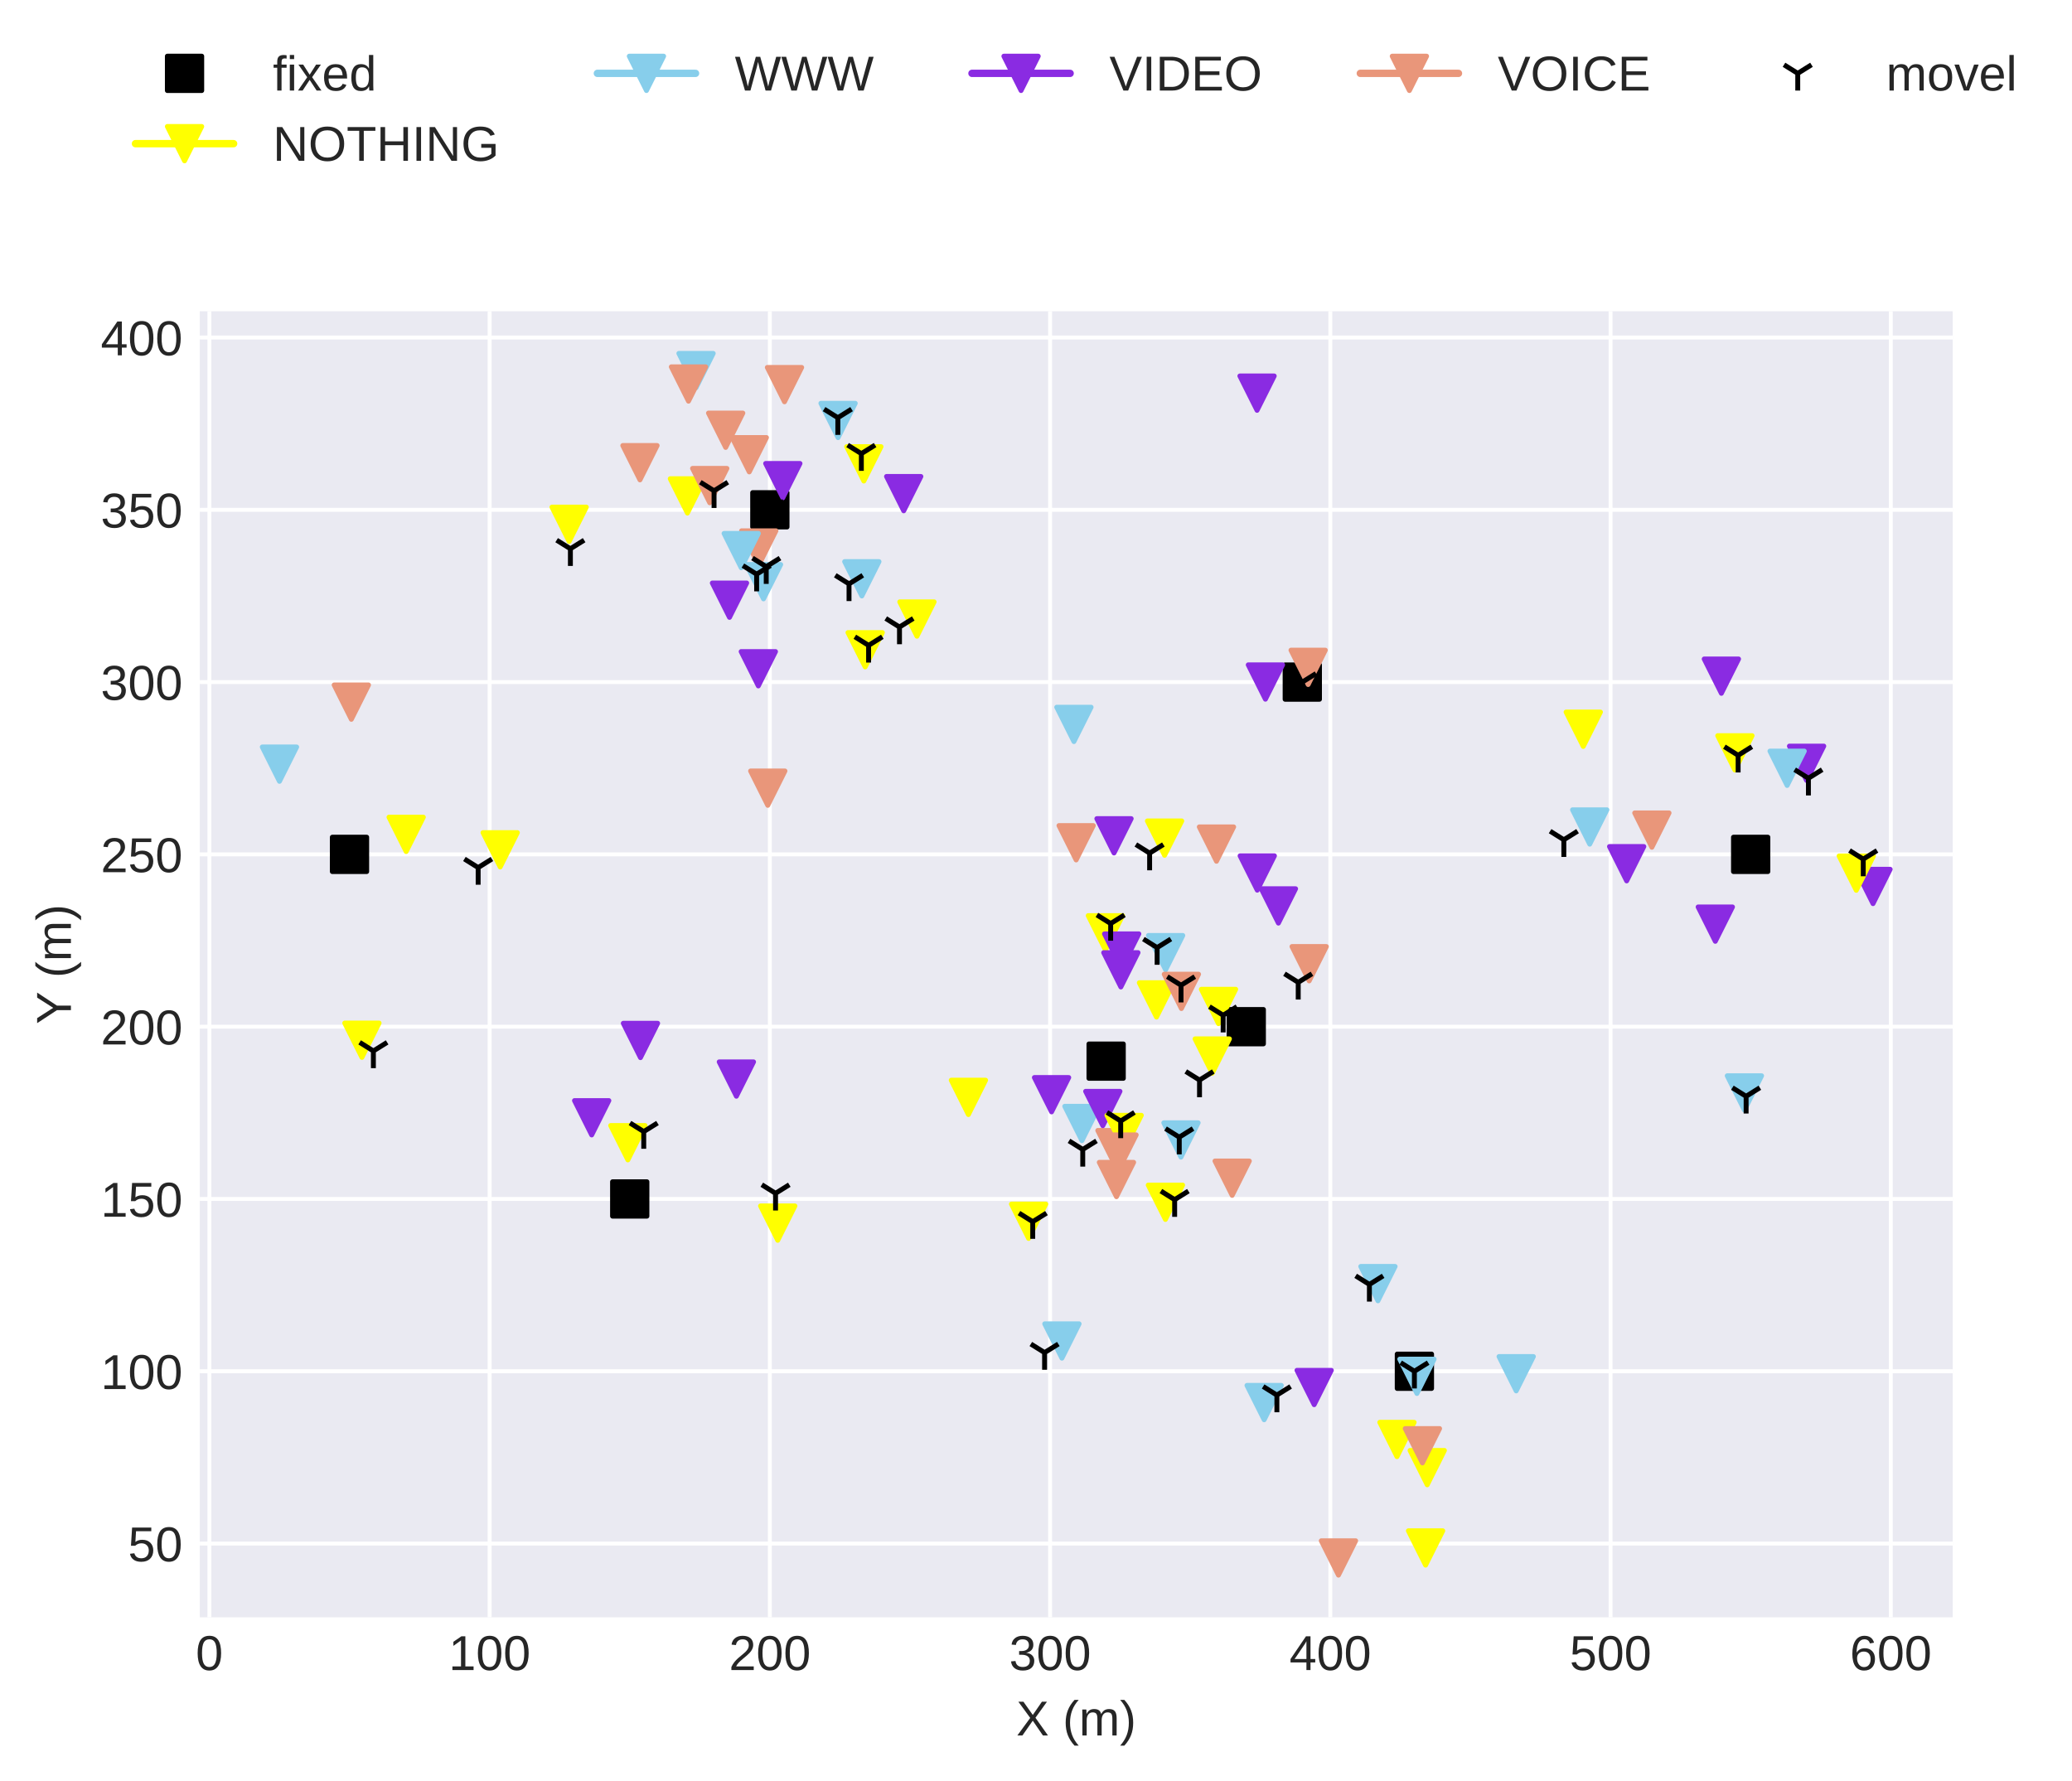 <?xml version="1.0" encoding="utf-8" standalone="no"?>
<!DOCTYPE svg PUBLIC "-//W3C//DTD SVG 1.1//EN"
  "http://www.w3.org/Graphics/SVG/1.1/DTD/svg11.dtd">
<!-- Created with matplotlib (http://matplotlib.org/) -->
<svg height="362.862pt" version="1.1" viewBox="0 0 422.133 362.862" width="422.133pt" xmlns="http://www.w3.org/2000/svg" xmlns:xlink="http://www.w3.org/1999/xlink">
 <defs>
  <style type="text/css">
*{stroke-linecap:butt;stroke-linejoin:round;}
  </style>
 </defs>
 <g id="figure_1">
  <g id="patch_1">
   <path d="M 0 362.862 
L 422.133 362.862 
L 422.133 0 
L 0 0 
z
" style="fill:#ffffff;"/>
  </g>
  <g id="axes_1">
   <g id="patch_2">
    <path d="M 40.705 329.518 
L 397.825 329.518 
L 397.825 63.406 
L 40.705 63.406 
z
" style="fill:#eaeaf2;"/>
   </g>
   <g id="matplotlib.axis_1">
    <g id="xtick_1">
     <g id="line2d_1">
      <path clip-path="url(#p7f639db2a2)" d="M 42.658 329.518 
L 42.658 63.406 
" style="fill:none;stroke:#ffffff;stroke-linecap:round;stroke-width:0.8;"/>
     </g>
     <g id="line2d_2"/>
     <g id="text_1">
      <!-- 0 -->
      <defs>
       <path d="M 51.703 34.422 
Q 51.703 17.188 45.625 8.094 
Q 39.547 -0.984 27.688 -0.984 
Q 15.828 -0.984 9.859 8.047 
Q 3.906 17.094 3.906 34.422 
Q 3.906 52.156 9.688 60.984 
Q 15.484 69.828 27.984 69.828 
Q 40.141 69.828 45.922 60.891 
Q 51.703 51.953 51.703 34.422 
z
M 42.781 34.422 
Q 42.781 49.312 39.328 56 
Q 35.891 62.703 27.984 62.703 
Q 19.875 62.703 16.328 56.109 
Q 12.797 49.516 12.797 34.422 
Q 12.797 19.781 16.375 12.984 
Q 19.969 6.203 27.781 6.203 
Q 35.547 6.203 39.156 13.125 
Q 42.781 20.062 42.781 34.422 
z
" id="LiberationSans-30"/>
      </defs>
      <g style="fill:#262626;" transform="translate(39.877 340.265)scale(0.1 -0.1)">
       <use xlink:href="#LiberationSans-30"/>
      </g>
     </g>
    </g>
    <g id="xtick_2">
     <g id="line2d_3">
      <path clip-path="url(#p7f639db2a2)" d="M 99.751 329.518 
L 99.751 63.406 
" style="fill:none;stroke:#ffffff;stroke-linecap:round;stroke-width:0.8;"/>
     </g>
     <g id="line2d_4"/>
     <g id="text_2">
      <!-- 100 -->
      <defs>
       <path d="M 7.625 0 
L 7.625 7.469 
L 25.141 7.469 
L 25.141 60.406 
L 9.625 49.312 
L 9.625 57.625 
L 25.875 68.797 
L 33.984 68.797 
L 33.984 7.469 
L 50.734 7.469 
L 50.734 0 
z
" id="LiberationSans-31"/>
      </defs>
      <g style="fill:#262626;" transform="translate(91.409 340.265)scale(0.1 -0.1)">
       <use xlink:href="#LiberationSans-31"/>
       <use x="55.615" xlink:href="#LiberationSans-30"/>
       <use x="111.23" xlink:href="#LiberationSans-30"/>
      </g>
     </g>
    </g>
    <g id="xtick_3">
     <g id="line2d_5">
      <path clip-path="url(#p7f639db2a2)" d="M 156.844 329.518 
L 156.844 63.406 
" style="fill:none;stroke:#ffffff;stroke-linecap:round;stroke-width:0.8;"/>
     </g>
     <g id="line2d_6"/>
     <g id="text_3">
      <!-- 200 -->
      <defs>
       <path d="M 5.031 0 
L 5.031 6.203 
Q 7.516 11.922 11.109 16.281 
Q 14.703 20.656 18.656 24.188 
Q 22.609 27.734 26.484 30.766 
Q 30.375 33.797 33.5 36.812 
Q 36.625 39.844 38.547 43.156 
Q 40.484 46.484 40.484 50.688 
Q 40.484 56.344 37.156 59.469 
Q 33.844 62.594 27.938 62.594 
Q 22.312 62.594 18.672 59.547 
Q 15.047 56.5 14.406 50.984 
L 5.422 51.812 
Q 6.391 60.062 12.422 64.938 
Q 18.453 69.828 27.938 69.828 
Q 38.328 69.828 43.922 64.922 
Q 49.516 60.016 49.516 50.984 
Q 49.516 46.969 47.672 43.016 
Q 45.844 39.062 42.234 35.109 
Q 38.625 31.156 28.422 22.859 
Q 22.797 18.266 19.469 14.578 
Q 16.156 10.891 14.703 7.469 
L 50.594 7.469 
L 50.594 0 
z
" id="LiberationSans-32"/>
      </defs>
      <g style="fill:#262626;" transform="translate(148.503 340.265)scale(0.1 -0.1)">
       <use xlink:href="#LiberationSans-32"/>
       <use x="55.615" xlink:href="#LiberationSans-30"/>
       <use x="111.23" xlink:href="#LiberationSans-30"/>
      </g>
     </g>
    </g>
    <g id="xtick_4">
     <g id="line2d_7">
      <path clip-path="url(#p7f639db2a2)" d="M 213.937 329.518 
L 213.937 63.406 
" style="fill:none;stroke:#ffffff;stroke-linecap:round;stroke-width:0.8;"/>
     </g>
     <g id="line2d_8"/>
     <g id="text_4">
      <!-- 300 -->
      <defs>
       <path d="M 51.219 19 
Q 51.219 9.469 45.156 4.234 
Q 39.109 -0.984 27.875 -0.984 
Q 17.438 -0.984 11.203 3.734 
Q 4.984 8.453 3.812 17.672 
L 12.891 18.5 
Q 14.656 6.297 27.875 6.297 
Q 34.516 6.297 38.297 9.562 
Q 42.094 12.844 42.094 19.281 
Q 42.094 24.906 37.766 28.047 
Q 33.453 31.203 25.297 31.203 
L 20.312 31.203 
L 20.312 38.812 
L 25.094 38.812 
Q 32.328 38.812 36.297 41.969 
Q 40.281 45.125 40.281 50.688 
Q 40.281 56.203 37.031 59.391 
Q 33.797 62.594 27.391 62.594 
Q 21.578 62.594 17.984 59.609 
Q 14.406 56.641 13.812 51.219 
L 4.984 51.906 
Q 5.953 60.359 11.984 65.094 
Q 18.016 69.828 27.484 69.828 
Q 37.844 69.828 43.578 65.016 
Q 49.312 60.203 49.312 51.609 
Q 49.312 45.016 45.625 40.891 
Q 41.938 36.766 34.906 35.297 
L 34.906 35.109 
Q 42.625 34.281 46.922 29.938 
Q 51.219 25.594 51.219 19 
z
" id="LiberationSans-33"/>
      </defs>
      <g style="fill:#262626;" transform="translate(205.596 340.265)scale(0.1 -0.1)">
       <use xlink:href="#LiberationSans-33"/>
       <use x="55.615" xlink:href="#LiberationSans-30"/>
       <use x="111.23" xlink:href="#LiberationSans-30"/>
      </g>
     </g>
    </g>
    <g id="xtick_5">
     <g id="line2d_9">
      <path clip-path="url(#p7f639db2a2)" d="M 271.03 329.518 
L 271.03 63.406 
" style="fill:none;stroke:#ffffff;stroke-linecap:round;stroke-width:0.8;"/>
     </g>
     <g id="line2d_10"/>
     <g id="text_5">
      <!-- 400 -->
      <defs>
       <path d="M 43.016 15.578 
L 43.016 0 
L 34.719 0 
L 34.719 15.578 
L 2.297 15.578 
L 2.297 22.406 
L 33.797 68.797 
L 43.016 68.797 
L 43.016 22.516 
L 52.688 22.516 
L 52.688 15.578 
z
M 34.719 58.891 
Q 34.625 58.594 33.344 56.297 
Q 32.078 54 31.453 53.078 
L 13.812 27.094 
L 11.188 23.484 
L 10.406 22.516 
L 34.719 22.516 
z
" id="LiberationSans-34"/>
      </defs>
      <g style="fill:#262626;" transform="translate(262.689 340.265)scale(0.1 -0.1)">
       <use xlink:href="#LiberationSans-34"/>
       <use x="55.615" xlink:href="#LiberationSans-30"/>
       <use x="111.23" xlink:href="#LiberationSans-30"/>
      </g>
     </g>
    </g>
    <g id="xtick_6">
     <g id="line2d_11">
      <path clip-path="url(#p7f639db2a2)" d="M 328.124 329.518 
L 328.124 63.406 
" style="fill:none;stroke:#ffffff;stroke-linecap:round;stroke-width:0.8;"/>
     </g>
     <g id="line2d_12"/>
     <g id="text_6">
      <!-- 500 -->
      <defs>
       <path d="M 51.422 22.406 
Q 51.422 11.531 44.953 5.266 
Q 38.484 -0.984 27 -0.984 
Q 17.391 -0.984 11.469 3.219 
Q 5.562 7.422 4 15.375 
L 12.891 16.406 
Q 15.672 6.203 27.203 6.203 
Q 34.281 6.203 38.281 10.469 
Q 42.281 14.75 42.281 22.219 
Q 42.281 28.719 38.25 32.719 
Q 34.234 36.719 27.391 36.719 
Q 23.828 36.719 20.75 35.594 
Q 17.672 34.469 14.594 31.781 
L 6 31.781 
L 8.297 68.797 
L 47.406 68.797 
L 47.406 61.328 
L 16.312 61.328 
L 14.984 39.5 
Q 20.703 43.891 29.203 43.891 
Q 39.359 43.891 45.391 37.938 
Q 51.422 31.984 51.422 22.406 
z
" id="LiberationSans-35"/>
      </defs>
      <g style="fill:#262626;" transform="translate(319.782 340.265)scale(0.1 -0.1)">
       <use xlink:href="#LiberationSans-35"/>
       <use x="55.615" xlink:href="#LiberationSans-30"/>
       <use x="111.23" xlink:href="#LiberationSans-30"/>
      </g>
     </g>
    </g>
    <g id="xtick_7">
     <g id="line2d_13">
      <path clip-path="url(#p7f639db2a2)" d="M 385.217 329.518 
L 385.217 63.406 
" style="fill:none;stroke:#ffffff;stroke-linecap:round;stroke-width:0.8;"/>
     </g>
     <g id="line2d_14"/>
     <g id="text_7">
      <!-- 600 -->
      <defs>
       <path d="M 51.219 22.516 
Q 51.219 11.625 45.312 5.312 
Q 39.406 -0.984 29 -0.984 
Q 17.391 -0.984 11.234 7.656 
Q 5.078 16.312 5.078 32.812 
Q 5.078 50.688 11.469 60.25 
Q 17.875 69.828 29.688 69.828 
Q 45.266 69.828 49.312 55.812 
L 40.922 54.297 
Q 38.328 62.703 29.594 62.703 
Q 22.078 62.703 17.938 55.688 
Q 13.812 48.688 13.812 35.406 
Q 16.219 39.844 20.562 42.156 
Q 24.906 44.484 30.516 44.484 
Q 40.047 44.484 45.625 38.516 
Q 51.219 32.562 51.219 22.516 
z
M 42.281 22.125 
Q 42.281 29.594 38.625 33.641 
Q 34.969 37.703 28.422 37.703 
Q 22.266 37.703 18.484 34.109 
Q 14.703 30.516 14.703 24.219 
Q 14.703 16.266 18.625 11.188 
Q 22.562 6.109 28.719 6.109 
Q 35.062 6.109 38.672 10.375 
Q 42.281 14.656 42.281 22.125 
z
" id="LiberationSans-36"/>
      </defs>
      <g style="fill:#262626;" transform="translate(376.875 340.265)scale(0.1 -0.1)">
       <use xlink:href="#LiberationSans-36"/>
       <use x="55.615" xlink:href="#LiberationSans-30"/>
       <use x="111.23" xlink:href="#LiberationSans-30"/>
      </g>
     </g>
    </g>
    <g id="text_8">
     <!-- X (m) -->
     <defs>
      <path d="M 54.297 0 
L 33.641 30.078 
L 12.547 0 
L 2.25 0 
L 28.422 35.75 
L 4.25 68.797 
L 14.547 68.797 
L 33.688 41.797 
L 52.297 68.797 
L 62.594 68.797 
L 39.062 36.078 
L 64.594 0 
z
" id="LiberationSans-58"/>
      <path id="LiberationSans-20"/>
      <path d="M 6.203 25.984 
Q 6.203 40.094 10.625 51.312 
Q 15.047 62.547 24.219 72.469 
L 32.719 72.469 
Q 23.578 62.312 19.312 50.875 
Q 15.047 39.453 15.047 25.875 
Q 15.047 12.359 19.266 0.969 
Q 23.484 -10.406 32.719 -20.703 
L 24.219 -20.703 
Q 14.984 -10.75 10.594 0.5 
Q 6.203 11.766 6.203 25.781 
z
" id="LiberationSans-28"/>
      <path d="M 37.5 0 
L 37.5 33.5 
Q 37.5 41.156 35.391 44.078 
Q 33.297 47.016 27.828 47.016 
Q 22.219 47.016 18.938 42.719 
Q 15.672 38.422 15.672 30.609 
L 15.672 0 
L 6.938 0 
L 6.938 41.547 
Q 6.938 50.781 6.641 52.828 
L 14.938 52.828 
Q 14.984 52.594 15.031 51.516 
Q 15.094 50.438 15.156 49.047 
Q 15.234 47.656 15.328 43.797 
L 15.484 43.797 
Q 18.312 49.422 21.969 51.609 
Q 25.641 53.812 30.906 53.812 
Q 36.922 53.812 40.406 51.422 
Q 43.891 49.031 45.266 43.797 
L 45.406 43.797 
Q 48.141 49.125 52.016 51.469 
Q 55.906 53.812 61.422 53.812 
Q 69.438 53.812 73.062 49.469 
Q 76.703 45.125 76.703 35.203 
L 76.703 0 
L 68.016 0 
L 68.016 33.5 
Q 68.016 41.156 65.906 44.078 
Q 63.812 47.016 58.344 47.016 
Q 52.594 47.016 49.391 42.75 
Q 46.188 38.484 46.188 30.609 
L 46.188 0 
z
" id="LiberationSans-6d"/>
      <path d="M 27.094 25.781 
Q 27.094 11.672 22.672 0.438 
Q 18.266 -10.797 9.078 -20.703 
L 0.594 -20.703 
Q 9.766 -10.453 14.016 0.891 
Q 18.266 12.25 18.266 25.875 
Q 18.266 39.5 13.984 50.875 
Q 9.719 62.25 0.594 72.469 
L 9.078 72.469 
Q 18.312 62.5 22.703 51.234 
Q 27.094 39.984 27.094 25.984 
z
" id="LiberationSans-29"/>
     </defs>
     <g style="fill:#262626;" transform="translate(207.046 353.587)scale(0.1 -0.1)">
      <use xlink:href="#LiberationSans-58"/>
      <use x="66.699" xlink:href="#LiberationSans-20"/>
      <use x="94.482" xlink:href="#LiberationSans-28"/>
      <use x="127.783" xlink:href="#LiberationSans-6d"/>
      <use x="211.084" xlink:href="#LiberationSans-29"/>
     </g>
    </g>
   </g>
   <g id="matplotlib.axis_2">
    <g id="ytick_1">
     <g id="line2d_15">
      <path clip-path="url(#p7f639db2a2)" d="M 40.705 314.486 
L 397.825 314.486 
" style="fill:none;stroke:#ffffff;stroke-linecap:round;stroke-width:0.8;"/>
     </g>
     <g id="line2d_16"/>
     <g id="text_9">
      <!-- 50 -->
      <g style="fill:#262626;" transform="translate(26.083 318.109)scale(0.1 -0.1)">
       <use xlink:href="#LiberationSans-35"/>
       <use x="55.615" xlink:href="#LiberationSans-30"/>
      </g>
     </g>
    </g>
    <g id="ytick_2">
     <g id="line2d_17">
      <path clip-path="url(#p7f639db2a2)" d="M 40.705 279.383 
L 397.825 279.383 
" style="fill:none;stroke:#ffffff;stroke-linecap:round;stroke-width:0.8;"/>
     </g>
     <g id="line2d_18"/>
     <g id="text_10">
      <!-- 100 -->
      <g style="fill:#262626;" transform="translate(20.522 283.006)scale(0.1 -0.1)">
       <use xlink:href="#LiberationSans-31"/>
       <use x="55.615" xlink:href="#LiberationSans-30"/>
       <use x="111.23" xlink:href="#LiberationSans-30"/>
      </g>
     </g>
    </g>
    <g id="ytick_3">
     <g id="line2d_19">
      <path clip-path="url(#p7f639db2a2)" d="M 40.705 244.28 
L 397.825 244.28 
" style="fill:none;stroke:#ffffff;stroke-linecap:round;stroke-width:0.8;"/>
     </g>
     <g id="line2d_20"/>
     <g id="text_11">
      <!-- 150 -->
      <g style="fill:#262626;" transform="translate(20.522 247.903)scale(0.1 -0.1)">
       <use xlink:href="#LiberationSans-31"/>
       <use x="55.615" xlink:href="#LiberationSans-35"/>
       <use x="111.23" xlink:href="#LiberationSans-30"/>
      </g>
     </g>
    </g>
    <g id="ytick_4">
     <g id="line2d_21">
      <path clip-path="url(#p7f639db2a2)" d="M 40.705 209.177 
L 397.825 209.177 
" style="fill:none;stroke:#ffffff;stroke-linecap:round;stroke-width:0.8;"/>
     </g>
     <g id="line2d_22"/>
     <g id="text_12">
      <!-- 200 -->
      <g style="fill:#262626;" transform="translate(20.522 212.8)scale(0.1 -0.1)">
       <use xlink:href="#LiberationSans-32"/>
       <use x="55.615" xlink:href="#LiberationSans-30"/>
       <use x="111.23" xlink:href="#LiberationSans-30"/>
      </g>
     </g>
    </g>
    <g id="ytick_5">
     <g id="line2d_23">
      <path clip-path="url(#p7f639db2a2)" d="M 40.705 174.074 
L 397.825 174.074 
" style="fill:none;stroke:#ffffff;stroke-linecap:round;stroke-width:0.8;"/>
     </g>
     <g id="line2d_24"/>
     <g id="text_13">
      <!-- 250 -->
      <g style="fill:#262626;" transform="translate(20.522 177.698)scale(0.1 -0.1)">
       <use xlink:href="#LiberationSans-32"/>
       <use x="55.615" xlink:href="#LiberationSans-35"/>
       <use x="111.23" xlink:href="#LiberationSans-30"/>
      </g>
     </g>
    </g>
    <g id="ytick_6">
     <g id="line2d_25">
      <path clip-path="url(#p7f639db2a2)" d="M 40.705 138.971 
L 397.825 138.971 
" style="fill:none;stroke:#ffffff;stroke-linecap:round;stroke-width:0.8;"/>
     </g>
     <g id="line2d_26"/>
     <g id="text_14">
      <!-- 300 -->
      <g style="fill:#262626;" transform="translate(20.522 142.595)scale(0.1 -0.1)">
       <use xlink:href="#LiberationSans-33"/>
       <use x="55.615" xlink:href="#LiberationSans-30"/>
       <use x="111.23" xlink:href="#LiberationSans-30"/>
      </g>
     </g>
    </g>
    <g id="ytick_7">
     <g id="line2d_27">
      <path clip-path="url(#p7f639db2a2)" d="M 40.705 103.868 
L 397.825 103.868 
" style="fill:none;stroke:#ffffff;stroke-linecap:round;stroke-width:0.8;"/>
     </g>
     <g id="line2d_28"/>
     <g id="text_15">
      <!-- 350 -->
      <g style="fill:#262626;" transform="translate(20.522 107.492)scale(0.1 -0.1)">
       <use xlink:href="#LiberationSans-33"/>
       <use x="55.615" xlink:href="#LiberationSans-35"/>
       <use x="111.23" xlink:href="#LiberationSans-30"/>
      </g>
     </g>
    </g>
    <g id="ytick_8">
     <g id="line2d_29">
      <path clip-path="url(#p7f639db2a2)" d="M 40.705 68.766 
L 397.825 68.766 
" style="fill:none;stroke:#ffffff;stroke-linecap:round;stroke-width:0.8;"/>
     </g>
     <g id="line2d_30"/>
     <g id="text_16">
      <!-- 400 -->
      <g style="fill:#262626;" transform="translate(20.522 72.389)scale(0.1 -0.1)">
       <use xlink:href="#LiberationSans-34"/>
       <use x="55.615" xlink:href="#LiberationSans-30"/>
       <use x="111.23" xlink:href="#LiberationSans-30"/>
      </g>
     </g>
    </g>
    <g id="text_17">
     <!-- Y (m) -->
     <defs>
      <path d="M 37.938 28.516 
L 37.938 0 
L 28.656 0 
L 28.656 28.516 
L 2.203 68.797 
L 12.453 68.797 
L 33.406 36.031 
L 54.25 68.797 
L 64.5 68.797 
z
" id="LiberationSans-59"/>
     </defs>
     <g style="fill:#262626;" transform="translate(14.447 208.68)rotate(-90)scale(0.1 -0.1)">
      <use xlink:href="#LiberationSans-59"/>
      <use x="66.684" xlink:href="#LiberationSans-20"/>
      <use x="94.467" xlink:href="#LiberationSans-28"/>
      <use x="127.768" xlink:href="#LiberationSans-6d"/>
      <use x="211.068" xlink:href="#LiberationSans-29"/>
     </g>
    </g>
   </g>
   <g id="line2d_31">
    <defs>
     <path d="M -3.5 3.5 
L 3.5 3.5 
L 3.5 -3.5 
L -3.5 -3.5 
z
" id="m064d512ae3" style="stroke:#000000;stroke-linejoin:miter;"/>
    </defs>
    <g clip-path="url(#p7f639db2a2)">
     <use style="stroke:#000000;stroke-linejoin:miter;" x="356.67" xlink:href="#m064d512ae3" y="174.074"/>
    </g>
   </g>
   <g id="line2d_32">
    <g clip-path="url(#p7f639db2a2)">
     <use style="stroke:#000000;stroke-linejoin:miter;" x="253.902" xlink:href="#m064d512ae3" y="209.177"/>
    </g>
   </g>
   <g id="line2d_33">
    <g clip-path="url(#p7f639db2a2)">
     <use style="stroke:#000000;stroke-linejoin:miter;" x="265.321" xlink:href="#m064d512ae3" y="138.971"/>
    </g>
   </g>
   <g id="line2d_34">
    <g clip-path="url(#p7f639db2a2)">
     <use style="stroke:#000000;stroke-linejoin:miter;" x="225.356" xlink:href="#m064d512ae3" y="216.198"/>
    </g>
   </g>
   <g id="line2d_35">
    <g clip-path="url(#p7f639db2a2)">
     <use style="stroke:#000000;stroke-linejoin:miter;" x="288.158" xlink:href="#m064d512ae3" y="279.383"/>
    </g>
   </g>
   <g id="line2d_36">
    <g clip-path="url(#p7f639db2a2)">
     <use style="stroke:#000000;stroke-linejoin:miter;" x="128.297" xlink:href="#m064d512ae3" y="244.28"/>
    </g>
   </g>
   <g id="line2d_37">
    <g clip-path="url(#p7f639db2a2)">
     <use style="stroke:#000000;stroke-linejoin:miter;" x="156.844" xlink:href="#m064d512ae3" y="103.868"/>
    </g>
   </g>
   <g id="line2d_38">
    <g clip-path="url(#p7f639db2a2)">
     <use style="stroke:#000000;stroke-linejoin:miter;" x="71.204" xlink:href="#m064d512ae3" y="174.074"/>
    </g>
   </g>
   <g id="line2d_39">
    <path clip-path="url(#p7f639db2a2)" d="M 322.563 148.577 
" style="fill:none;stroke:#ffff00;stroke-linecap:round;stroke-width:1.5;"/>
    <defs>
     <path d="M -0 3.5 
L 3.5 -3.5 
L -3.5 -3.5 
z
" id="m72471a12db" style="stroke:#ffff00;stroke-linejoin:miter;"/>
    </defs>
    <g clip-path="url(#p7f639db2a2)">
     <use style="fill:#ffff00;stroke:#ffff00;stroke-linejoin:miter;" x="322.563" xlink:href="#m72471a12db" y="148.577"/>
    </g>
   </g>
   <g id="line2d_40">
    <path clip-path="url(#p7f639db2a2)" d="M 355.392 222.68 
" style="fill:none;stroke:#87ceeb;stroke-linecap:round;stroke-width:1.5;"/>
    <defs>
     <path d="M -0 3.5 
L 3.5 -3.5 
L -3.5 -3.5 
z
" id="m22c3903510" style="stroke:#87ceeb;stroke-linejoin:miter;"/>
    </defs>
    <g clip-path="url(#p7f639db2a2)">
     <use style="fill:#87ceeb;stroke:#87ceeb;stroke-linejoin:miter;" x="355.392" xlink:href="#m22c3903510" y="222.68"/>
    </g>
   </g>
   <g id="line2d_41">
    <path clip-path="url(#p7f639db2a2)" d="M 349.463 188.286 
" style="fill:none;stroke:#8a2be2;stroke-linecap:round;stroke-width:1.5;"/>
    <defs>
     <path d="M -0 3.5 
L 3.5 -3.5 
L -3.5 -3.5 
z
" id="m5f6acbc2b0" style="stroke:#8a2be2;stroke-linejoin:miter;"/>
    </defs>
    <g clip-path="url(#p7f639db2a2)">
     <use style="fill:#8a2be2;stroke:#8a2be2;stroke-linejoin:miter;" x="349.463" xlink:href="#m5f6acbc2b0" y="188.286"/>
    </g>
   </g>
   <g id="line2d_42">
    <path clip-path="url(#p7f639db2a2)" d="M 323.878 168.492 
" style="fill:none;stroke:#87ceeb;stroke-linecap:round;stroke-width:1.5;"/>
    <g clip-path="url(#p7f639db2a2)">
     <use style="fill:#87ceeb;stroke:#87ceeb;stroke-linejoin:miter;" x="323.878" xlink:href="#m22c3903510" y="168.492"/>
    </g>
   </g>
   <g id="line2d_43">
    <path clip-path="url(#p7f639db2a2)" d="M 331.404 175.975 
" style="fill:none;stroke:#8a2be2;stroke-linecap:round;stroke-width:1.5;"/>
    <g clip-path="url(#p7f639db2a2)">
     <use style="fill:#8a2be2;stroke:#8a2be2;stroke-linejoin:miter;" x="331.404" xlink:href="#m5f6acbc2b0" y="175.975"/>
    </g>
   </g>
   <g id="line2d_44">
    <path clip-path="url(#p7f639db2a2)" d="M 368.063 155.512 
" style="fill:none;stroke:#8a2be2;stroke-linecap:round;stroke-width:1.5;"/>
    <g clip-path="url(#p7f639db2a2)">
     <use style="fill:#8a2be2;stroke:#8a2be2;stroke-linejoin:miter;" x="368.063" xlink:href="#m5f6acbc2b0" y="155.512"/>
    </g>
   </g>
   <g id="line2d_45">
    <path clip-path="url(#p7f639db2a2)" d="M 381.592 180.61 
" style="fill:none;stroke:#8a2be2;stroke-linecap:round;stroke-width:1.5;"/>
    <g clip-path="url(#p7f639db2a2)">
     <use style="fill:#8a2be2;stroke:#8a2be2;stroke-linejoin:miter;" x="381.592" xlink:href="#m5f6acbc2b0" y="180.61"/>
    </g>
   </g>
   <g id="line2d_46">
    <path clip-path="url(#p7f639db2a2)" d="M 336.539 169.128 
" style="fill:none;stroke:#e9967a;stroke-linecap:round;stroke-width:1.5;"/>
    <defs>
     <path d="M -0 3.5 
L 3.5 -3.5 
L -3.5 -3.5 
z
" id="m7b4973a979" style="stroke:#e9967a;stroke-linejoin:miter;"/>
    </defs>
    <g clip-path="url(#p7f639db2a2)">
     <use style="fill:#e9967a;stroke:#e9967a;stroke-linejoin:miter;" x="336.539" xlink:href="#m7b4973a979" y="169.128"/>
    </g>
   </g>
   <g id="line2d_47">
    <path clip-path="url(#p7f639db2a2)" d="M 353.455 153.392 
" style="fill:none;stroke:#ffff00;stroke-linecap:round;stroke-width:1.5;"/>
    <g clip-path="url(#p7f639db2a2)">
     <use style="fill:#ffff00;stroke:#ffff00;stroke-linejoin:miter;" x="353.455" xlink:href="#m72471a12db" y="153.392"/>
    </g>
   </g>
   <g id="line2d_48">
    <path clip-path="url(#p7f639db2a2)" d="M 350.701 137.762 
" style="fill:none;stroke:#8a2be2;stroke-linecap:round;stroke-width:1.5;"/>
    <g clip-path="url(#p7f639db2a2)">
     <use style="fill:#8a2be2;stroke:#8a2be2;stroke-linejoin:miter;" x="350.701" xlink:href="#m5f6acbc2b0" y="137.762"/>
    </g>
   </g>
   <g id="line2d_49">
    <path clip-path="url(#p7f639db2a2)" d="M 378.183 177.897 
" style="fill:none;stroke:#ffff00;stroke-linecap:round;stroke-width:1.5;"/>
    <g clip-path="url(#p7f639db2a2)">
     <use style="fill:#ffff00;stroke:#ffff00;stroke-linejoin:miter;" x="378.183" xlink:href="#m72471a12db" y="177.897"/>
    </g>
   </g>
   <g id="line2d_50">
    <path clip-path="url(#p7f639db2a2)" d="M 364.096 156.532 
" style="fill:none;stroke:#87ceeb;stroke-linecap:round;stroke-width:1.5;"/>
    <g clip-path="url(#p7f639db2a2)">
     <use style="fill:#87ceeb;stroke:#87ceeb;stroke-linejoin:miter;" x="364.096" xlink:href="#m22c3903510" y="156.532"/>
    </g>
   </g>
   <g id="line2d_51">
    <path clip-path="url(#p7f639db2a2)" d="M 226.961 170.292 
" style="fill:none;stroke:#8a2be2;stroke-linecap:round;stroke-width:1.5;"/>
    <g clip-path="url(#p7f639db2a2)">
     <use style="fill:#8a2be2;stroke:#8a2be2;stroke-linejoin:miter;" x="226.961" xlink:href="#m5f6acbc2b0" y="170.292"/>
    </g>
   </g>
   <g id="line2d_52">
    <path clip-path="url(#p7f639db2a2)" d="M 227.156 233.825 
" style="fill:none;stroke:#e9967a;stroke-linecap:round;stroke-width:1.5;"/>
    <g clip-path="url(#p7f639db2a2)">
     <use style="fill:#e9967a;stroke:#e9967a;stroke-linejoin:miter;" x="227.156" xlink:href="#m7b4973a979" y="233.825"/>
    </g>
   </g>
   <g id="line2d_53">
    <path clip-path="url(#p7f639db2a2)" d="M 266.722 196.35 
" style="fill:none;stroke:#e9967a;stroke-linecap:round;stroke-width:1.5;"/>
    <g clip-path="url(#p7f639db2a2)">
     <use style="fill:#e9967a;stroke:#e9967a;stroke-linejoin:miter;" x="266.722" xlink:href="#m7b4973a979" y="196.35"/>
    </g>
   </g>
   <g id="line2d_54">
    <path clip-path="url(#p7f639db2a2)" d="M 256.102 80.101 
" style="fill:none;stroke:#8a2be2;stroke-linecap:round;stroke-width:1.5;"/>
    <g clip-path="url(#p7f639db2a2)">
     <use style="fill:#8a2be2;stroke:#8a2be2;stroke-linejoin:miter;" x="256.102" xlink:href="#m5f6acbc2b0" y="80.101"/>
    </g>
   </g>
   <g id="line2d_55">
    <path clip-path="url(#p7f639db2a2)" d="M 257.807 138.959 
" style="fill:none;stroke:#8a2be2;stroke-linecap:round;stroke-width:1.5;"/>
    <g clip-path="url(#p7f639db2a2)">
     <use style="fill:#8a2be2;stroke:#8a2be2;stroke-linejoin:miter;" x="257.807" xlink:href="#m5f6acbc2b0" y="138.959"/>
    </g>
   </g>
   <g id="line2d_56">
    <path clip-path="url(#p7f639db2a2)" d="M 247.836 171.976 
" style="fill:none;stroke:#e9967a;stroke-linecap:round;stroke-width:1.5;"/>
    <g clip-path="url(#p7f639db2a2)">
     <use style="fill:#e9967a;stroke:#e9967a;stroke-linejoin:miter;" x="247.836" xlink:href="#m7b4973a979" y="171.976"/>
    </g>
   </g>
   <g id="line2d_57">
    <path clip-path="url(#p7f639db2a2)" d="M 260.456 184.576 
" style="fill:none;stroke:#8a2be2;stroke-linecap:round;stroke-width:1.5;"/>
    <g clip-path="url(#p7f639db2a2)">
     <use style="fill:#8a2be2;stroke:#8a2be2;stroke-linejoin:miter;" x="260.456" xlink:href="#m5f6acbc2b0" y="184.576"/>
    </g>
   </g>
   <g id="line2d_58">
    <path clip-path="url(#p7f639db2a2)" d="M 266.512 135.968 
" style="fill:none;stroke:#e9967a;stroke-linecap:round;stroke-width:1.5;"/>
    <g clip-path="url(#p7f639db2a2)">
     <use style="fill:#e9967a;stroke:#e9967a;stroke-linejoin:miter;" x="266.512" xlink:href="#m7b4973a979" y="135.968"/>
    </g>
   </g>
   <g id="line2d_59">
    <path clip-path="url(#p7f639db2a2)" d="M 237.434 244.95 
" style="fill:none;stroke:#ffff00;stroke-linecap:round;stroke-width:1.5;"/>
    <g clip-path="url(#p7f639db2a2)">
     <use style="fill:#ffff00;stroke:#ffff00;stroke-linejoin:miter;" x="237.434" xlink:href="#m72471a12db" y="244.95"/>
    </g>
   </g>
   <g id="line2d_60">
    <path clip-path="url(#p7f639db2a2)" d="M 197.297 223.582 
" style="fill:none;stroke:#ffff00;stroke-linecap:round;stroke-width:1.5;"/>
    <g clip-path="url(#p7f639db2a2)">
     <use style="fill:#ffff00;stroke:#ffff00;stroke-linejoin:miter;" x="197.297" xlink:href="#m72471a12db" y="223.582"/>
    </g>
   </g>
   <g id="line2d_61">
    <path clip-path="url(#p7f639db2a2)" d="M 220.424 228.899 
" style="fill:none;stroke:#87ceeb;stroke-linecap:round;stroke-width:1.5;"/>
    <g clip-path="url(#p7f639db2a2)">
     <use style="fill:#87ceeb;stroke:#87ceeb;stroke-linejoin:miter;" x="220.424" xlink:href="#m22c3903510" y="228.899"/>
    </g>
   </g>
   <g id="line2d_62">
    <path clip-path="url(#p7f639db2a2)" d="M 224.677 225.85 
" style="fill:none;stroke:#8a2be2;stroke-linecap:round;stroke-width:1.5;"/>
    <g clip-path="url(#p7f639db2a2)">
     <use style="fill:#8a2be2;stroke:#8a2be2;stroke-linejoin:miter;" x="224.677" xlink:href="#m5f6acbc2b0" y="225.85"/>
    </g>
   </g>
   <g id="line2d_63">
    <path clip-path="url(#p7f639db2a2)" d="M 237.263 170.761 
" style="fill:none;stroke:#ffff00;stroke-linecap:round;stroke-width:1.5;"/>
    <g clip-path="url(#p7f639db2a2)">
     <use style="fill:#ffff00;stroke:#ffff00;stroke-linejoin:miter;" x="237.263" xlink:href="#m72471a12db" y="170.761"/>
    </g>
   </g>
   <g id="line2d_64">
    <path clip-path="url(#p7f639db2a2)" d="M 256.145 177.865 
" style="fill:none;stroke:#8a2be2;stroke-linecap:round;stroke-width:1.5;"/>
    <g clip-path="url(#p7f639db2a2)">
     <use style="fill:#8a2be2;stroke:#8a2be2;stroke-linejoin:miter;" x="256.145" xlink:href="#m5f6acbc2b0" y="177.865"/>
    </g>
   </g>
   <g id="line2d_65">
    <path clip-path="url(#p7f639db2a2)" d="M 216.347 273.217 
" style="fill:none;stroke:#87ceeb;stroke-linecap:round;stroke-width:1.5;"/>
    <g clip-path="url(#p7f639db2a2)">
     <use style="fill:#87ceeb;stroke:#87ceeb;stroke-linejoin:miter;" x="216.347" xlink:href="#m22c3903510" y="273.217"/>
    </g>
   </g>
   <g id="line2d_66">
    <path clip-path="url(#p7f639db2a2)" d="M 218.792 147.588 
" style="fill:none;stroke:#87ceeb;stroke-linecap:round;stroke-width:1.5;"/>
    <g clip-path="url(#p7f639db2a2)">
     <use style="fill:#87ceeb;stroke:#87ceeb;stroke-linejoin:miter;" x="218.792" xlink:href="#m22c3903510" y="147.588"/>
    </g>
   </g>
   <g id="line2d_67">
    <path clip-path="url(#p7f639db2a2)" d="M 235.614 203.724 
" style="fill:none;stroke:#ffff00;stroke-linecap:round;stroke-width:1.5;"/>
    <g clip-path="url(#p7f639db2a2)">
     <use style="fill:#ffff00;stroke:#ffff00;stroke-linejoin:miter;" x="235.614" xlink:href="#m72471a12db" y="203.724"/>
    </g>
   </g>
   <g id="line2d_68">
    <path clip-path="url(#p7f639db2a2)" d="M 219.246 171.707 
" style="fill:none;stroke:#e9967a;stroke-linecap:round;stroke-width:1.5;"/>
    <g clip-path="url(#p7f639db2a2)">
     <use style="fill:#e9967a;stroke:#e9967a;stroke-linejoin:miter;" x="219.246" xlink:href="#m7b4973a979" y="171.707"/>
    </g>
   </g>
   <g id="line2d_69">
    <path clip-path="url(#p7f639db2a2)" d="M 246.973 215.161 
" style="fill:none;stroke:#ffff00;stroke-linecap:round;stroke-width:1.5;"/>
    <g clip-path="url(#p7f639db2a2)">
     <use style="fill:#ffff00;stroke:#ffff00;stroke-linejoin:miter;" x="246.973" xlink:href="#m72471a12db" y="215.161"/>
    </g>
   </g>
   <g id="line2d_70">
    <path clip-path="url(#p7f639db2a2)" d="M 225.207 190.054 
" style="fill:none;stroke:#ffff00;stroke-linecap:round;stroke-width:1.5;"/>
    <g clip-path="url(#p7f639db2a2)">
     <use style="fill:#ffff00;stroke:#ffff00;stroke-linejoin:miter;" x="225.207" xlink:href="#m72471a12db" y="190.054"/>
    </g>
   </g>
   <g id="line2d_71">
    <path clip-path="url(#p7f639db2a2)" d="M 237.474 194.095 
" style="fill:none;stroke:#87ceeb;stroke-linecap:round;stroke-width:1.5;"/>
    <g clip-path="url(#p7f639db2a2)">
     <use style="fill:#87ceeb;stroke:#87ceeb;stroke-linejoin:miter;" x="237.474" xlink:href="#m22c3903510" y="194.095"/>
    </g>
   </g>
   <g id="line2d_72">
    <path clip-path="url(#p7f639db2a2)" d="M 214.237 223.039 
" style="fill:none;stroke:#8a2be2;stroke-linecap:round;stroke-width:1.5;"/>
    <g clip-path="url(#p7f639db2a2)">
     <use style="fill:#8a2be2;stroke:#8a2be2;stroke-linejoin:miter;" x="214.237" xlink:href="#m5f6acbc2b0" y="223.039"/>
    </g>
   </g>
   <g id="line2d_73">
    <path clip-path="url(#p7f639db2a2)" d="M 228.519 193.765 
" style="fill:none;stroke:#8a2be2;stroke-linecap:round;stroke-width:1.5;"/>
    <g clip-path="url(#p7f639db2a2)">
     <use style="fill:#8a2be2;stroke:#8a2be2;stroke-linejoin:miter;" x="228.519" xlink:href="#m5f6acbc2b0" y="193.765"/>
    </g>
   </g>
   <g id="line2d_74">
    <path clip-path="url(#p7f639db2a2)" d="M 229.026 230.735 
" style="fill:none;stroke:#ffff00;stroke-linecap:round;stroke-width:1.5;"/>
    <g clip-path="url(#p7f639db2a2)">
     <use style="fill:#ffff00;stroke:#ffff00;stroke-linejoin:miter;" x="229.026" xlink:href="#m72471a12db" y="230.735"/>
    </g>
   </g>
   <g id="line2d_75">
    <path clip-path="url(#p7f639db2a2)" d="M 227.979 234.723 
" style="fill:none;stroke:#e9967a;stroke-linecap:round;stroke-width:1.5;"/>
    <g clip-path="url(#p7f639db2a2)">
     <use style="fill:#e9967a;stroke:#e9967a;stroke-linejoin:miter;" x="227.979" xlink:href="#m7b4973a979" y="234.723"/>
    </g>
   </g>
   <g id="line2d_76">
    <path clip-path="url(#p7f639db2a2)" d="M 240.688 201.986 
" style="fill:none;stroke:#e9967a;stroke-linecap:round;stroke-width:1.5;"/>
    <g clip-path="url(#p7f639db2a2)">
     <use style="fill:#e9967a;stroke:#e9967a;stroke-linejoin:miter;" x="240.688" xlink:href="#m7b4973a979" y="201.986"/>
    </g>
   </g>
   <g id="line2d_77">
    <path clip-path="url(#p7f639db2a2)" d="M 240.603 232.259 
" style="fill:none;stroke:#87ceeb;stroke-linecap:round;stroke-width:1.5;"/>
    <g clip-path="url(#p7f639db2a2)">
     <use style="fill:#87ceeb;stroke:#87ceeb;stroke-linejoin:miter;" x="240.603" xlink:href="#m22c3903510" y="232.259"/>
    </g>
   </g>
   <g id="line2d_78">
    <path clip-path="url(#p7f639db2a2)" d="M 251.031 240.049 
" style="fill:none;stroke:#e9967a;stroke-linecap:round;stroke-width:1.5;"/>
    <g clip-path="url(#p7f639db2a2)">
     <use style="fill:#e9967a;stroke:#e9967a;stroke-linejoin:miter;" x="251.031" xlink:href="#m7b4973a979" y="240.049"/>
    </g>
   </g>
   <g id="line2d_79">
    <path clip-path="url(#p7f639db2a2)" d="M 248.25 205.06 
" style="fill:none;stroke:#ffff00;stroke-linecap:round;stroke-width:1.5;"/>
    <g clip-path="url(#p7f639db2a2)">
     <use style="fill:#ffff00;stroke:#ffff00;stroke-linejoin:miter;" x="248.25" xlink:href="#m72471a12db" y="205.06"/>
    </g>
   </g>
   <g id="line2d_80">
    <path clip-path="url(#p7f639db2a2)" d="M 209.563 248.82 
" style="fill:none;stroke:#ffff00;stroke-linecap:round;stroke-width:1.5;"/>
    <g clip-path="url(#p7f639db2a2)">
     <use style="fill:#ffff00;stroke:#ffff00;stroke-linejoin:miter;" x="209.563" xlink:href="#m72471a12db" y="248.82"/>
    </g>
   </g>
   <g id="line2d_81">
    <path clip-path="url(#p7f639db2a2)" d="M 228.354 197.59 
" style="fill:none;stroke:#8a2be2;stroke-linecap:round;stroke-width:1.5;"/>
    <g clip-path="url(#p7f639db2a2)">
     <use style="fill:#8a2be2;stroke:#8a2be2;stroke-linejoin:miter;" x="228.354" xlink:href="#m5f6acbc2b0" y="197.59"/>
    </g>
   </g>
   <g id="line2d_82">
    <path clip-path="url(#p7f639db2a2)" d="M 227.459 240.318 
" style="fill:none;stroke:#e9967a;stroke-linecap:round;stroke-width:1.5;"/>
    <g clip-path="url(#p7f639db2a2)">
     <use style="fill:#e9967a;stroke:#e9967a;stroke-linejoin:miter;" x="227.459" xlink:href="#m7b4973a979" y="240.318"/>
    </g>
   </g>
   <g id="line2d_83">
    <path clip-path="url(#p7f639db2a2)" d="M 290.773 299.017 
" style="fill:none;stroke:#ffff00;stroke-linecap:round;stroke-width:1.5;"/>
    <g clip-path="url(#p7f639db2a2)">
     <use style="fill:#ffff00;stroke:#ffff00;stroke-linejoin:miter;" x="290.773" xlink:href="#m72471a12db" y="299.017"/>
    </g>
   </g>
   <g id="line2d_84">
    <path clip-path="url(#p7f639db2a2)" d="M 308.9 279.886 
" style="fill:none;stroke:#87ceeb;stroke-linecap:round;stroke-width:1.5;"/>
    <g clip-path="url(#p7f639db2a2)">
     <use style="fill:#87ceeb;stroke:#87ceeb;stroke-linejoin:miter;" x="308.9" xlink:href="#m22c3903510" y="279.886"/>
    </g>
   </g>
   <g id="line2d_85">
    <path clip-path="url(#p7f639db2a2)" d="M 284.607 293.282 
" style="fill:none;stroke:#ffff00;stroke-linecap:round;stroke-width:1.5;"/>
    <g clip-path="url(#p7f639db2a2)">
     <use style="fill:#ffff00;stroke:#ffff00;stroke-linejoin:miter;" x="284.607" xlink:href="#m72471a12db" y="293.282"/>
    </g>
   </g>
   <g id="line2d_86">
    <path clip-path="url(#p7f639db2a2)" d="M 289.791 294.558 
" style="fill:none;stroke:#e9967a;stroke-linecap:round;stroke-width:1.5;"/>
    <g clip-path="url(#p7f639db2a2)">
     <use style="fill:#e9967a;stroke:#e9967a;stroke-linejoin:miter;" x="289.791" xlink:href="#m7b4973a979" y="294.558"/>
    </g>
   </g>
   <g id="line2d_87">
    <path clip-path="url(#p7f639db2a2)" d="M 272.689 317.422 
" style="fill:none;stroke:#e9967a;stroke-linecap:round;stroke-width:1.5;"/>
    <g clip-path="url(#p7f639db2a2)">
     <use style="fill:#e9967a;stroke:#e9967a;stroke-linejoin:miter;" x="272.689" xlink:href="#m7b4973a979" y="317.422"/>
    </g>
   </g>
   <g id="line2d_88">
    <path clip-path="url(#p7f639db2a2)" d="M 267.738 282.692 
" style="fill:none;stroke:#8a2be2;stroke-linecap:round;stroke-width:1.5;"/>
    <g clip-path="url(#p7f639db2a2)">
     <use style="fill:#8a2be2;stroke:#8a2be2;stroke-linejoin:miter;" x="267.738" xlink:href="#m5f6acbc2b0" y="282.692"/>
    </g>
   </g>
   <g id="line2d_89">
    <path clip-path="url(#p7f639db2a2)" d="M 290.437 315.384 
" style="fill:none;stroke:#ffff00;stroke-linecap:round;stroke-width:1.5;"/>
    <g clip-path="url(#p7f639db2a2)">
     <use style="fill:#ffff00;stroke:#ffff00;stroke-linejoin:miter;" x="290.437" xlink:href="#m72471a12db" y="315.384"/>
    </g>
   </g>
   <g id="line2d_90">
    <path clip-path="url(#p7f639db2a2)" d="M 257.548 285.765 
" style="fill:none;stroke:#87ceeb;stroke-linecap:round;stroke-width:1.5;"/>
    <g clip-path="url(#p7f639db2a2)">
     <use style="fill:#87ceeb;stroke:#87ceeb;stroke-linejoin:miter;" x="257.548" xlink:href="#m22c3903510" y="285.765"/>
    </g>
   </g>
   <g id="line2d_91">
    <path clip-path="url(#p7f639db2a2)" d="M 288.674 280.413 
" style="fill:none;stroke:#87ceeb;stroke-linecap:round;stroke-width:1.5;"/>
    <g clip-path="url(#p7f639db2a2)">
     <use style="fill:#87ceeb;stroke:#87ceeb;stroke-linejoin:miter;" x="288.674" xlink:href="#m22c3903510" y="280.413"/>
    </g>
   </g>
   <g id="line2d_92">
    <path clip-path="url(#p7f639db2a2)" d="M 280.731 261.529 
" style="fill:none;stroke:#87ceeb;stroke-linecap:round;stroke-width:1.5;"/>
    <g clip-path="url(#p7f639db2a2)">
     <use style="fill:#87ceeb;stroke:#87ceeb;stroke-linejoin:miter;" x="280.731" xlink:href="#m22c3903510" y="261.529"/>
    </g>
   </g>
   <g id="line2d_93">
    <path clip-path="url(#p7f639db2a2)" d="M 130.485 211.986 
" style="fill:none;stroke:#8a2be2;stroke-linecap:round;stroke-width:1.5;"/>
    <g clip-path="url(#p7f639db2a2)">
     <use style="fill:#8a2be2;stroke:#8a2be2;stroke-linejoin:miter;" x="130.485" xlink:href="#m5f6acbc2b0" y="211.986"/>
    </g>
   </g>
   <g id="line2d_94">
    <path clip-path="url(#p7f639db2a2)" d="M 158.45 249.202 
" style="fill:none;stroke:#ffff00;stroke-linecap:round;stroke-width:1.5;"/>
    <g clip-path="url(#p7f639db2a2)">
     <use style="fill:#ffff00;stroke:#ffff00;stroke-linejoin:miter;" x="158.45" xlink:href="#m72471a12db" y="249.202"/>
    </g>
   </g>
   <g id="line2d_95">
    <path clip-path="url(#p7f639db2a2)" d="M 150.025 219.851 
" style="fill:none;stroke:#8a2be2;stroke-linecap:round;stroke-width:1.5;"/>
    <g clip-path="url(#p7f639db2a2)">
     <use style="fill:#8a2be2;stroke:#8a2be2;stroke-linejoin:miter;" x="150.025" xlink:href="#m5f6acbc2b0" y="219.851"/>
    </g>
   </g>
   <g id="line2d_96">
    <path clip-path="url(#p7f639db2a2)" d="M 120.545 227.737 
" style="fill:none;stroke:#8a2be2;stroke-linecap:round;stroke-width:1.5;"/>
    <g clip-path="url(#p7f639db2a2)">
     <use style="fill:#8a2be2;stroke:#8a2be2;stroke-linejoin:miter;" x="120.545" xlink:href="#m5f6acbc2b0" y="227.737"/>
    </g>
   </g>
   <g id="line2d_97">
    <path clip-path="url(#p7f639db2a2)" d="M 127.916 232.82 
" style="fill:none;stroke:#ffff00;stroke-linecap:round;stroke-width:1.5;"/>
    <g clip-path="url(#p7f639db2a2)">
     <use style="fill:#ffff00;stroke:#ffff00;stroke-linejoin:miter;" x="127.916" xlink:href="#m72471a12db" y="232.82"/>
    </g>
   </g>
   <g id="line2d_98">
    <path clip-path="url(#p7f639db2a2)" d="M 154.585 111.646 
" style="fill:none;stroke:#e9967a;stroke-linecap:round;stroke-width:1.5;"/>
    <g clip-path="url(#p7f639db2a2)">
     <use style="fill:#e9967a;stroke:#e9967a;stroke-linejoin:miter;" x="154.585" xlink:href="#m7b4973a979" y="111.646"/>
    </g>
   </g>
   <g id="line2d_99">
    <path clip-path="url(#p7f639db2a2)" d="M 156.42 160.583 
" style="fill:none;stroke:#e9967a;stroke-linecap:round;stroke-width:1.5;"/>
    <g clip-path="url(#p7f639db2a2)">
     <use style="fill:#e9967a;stroke:#e9967a;stroke-linejoin:miter;" x="156.42" xlink:href="#m7b4973a979" y="160.583"/>
    </g>
   </g>
   <g id="line2d_100">
    <path clip-path="url(#p7f639db2a2)" d="M 141.806 75.502 
" style="fill:none;stroke:#87ceeb;stroke-linecap:round;stroke-width:1.5;"/>
    <g clip-path="url(#p7f639db2a2)">
     <use style="fill:#87ceeb;stroke:#87ceeb;stroke-linejoin:miter;" x="141.806" xlink:href="#m22c3903510" y="75.502"/>
    </g>
   </g>
   <g id="line2d_101">
    <path clip-path="url(#p7f639db2a2)" d="M 175.582 117.925 
" style="fill:none;stroke:#87ceeb;stroke-linecap:round;stroke-width:1.5;"/>
    <g clip-path="url(#p7f639db2a2)">
     <use style="fill:#87ceeb;stroke:#87ceeb;stroke-linejoin:miter;" x="175.582" xlink:href="#m22c3903510" y="117.925"/>
    </g>
   </g>
   <g id="line2d_102">
    <path clip-path="url(#p7f639db2a2)" d="M 147.843 87.661 
" style="fill:none;stroke:#e9967a;stroke-linecap:round;stroke-width:1.5;"/>
    <g clip-path="url(#p7f639db2a2)">
     <use style="fill:#e9967a;stroke:#e9967a;stroke-linejoin:miter;" x="147.843" xlink:href="#m7b4973a979" y="87.661"/>
    </g>
   </g>
   <g id="line2d_103">
    <path clip-path="url(#p7f639db2a2)" d="M 148.623 122.285 
" style="fill:none;stroke:#8a2be2;stroke-linecap:round;stroke-width:1.5;"/>
    <g clip-path="url(#p7f639db2a2)">
     <use style="fill:#8a2be2;stroke:#8a2be2;stroke-linejoin:miter;" x="148.623" xlink:href="#m5f6acbc2b0" y="122.285"/>
    </g>
   </g>
   <g id="line2d_104">
    <path clip-path="url(#p7f639db2a2)" d="M 140.049 101.037 
" style="fill:none;stroke:#ffff00;stroke-linecap:round;stroke-width:1.5;"/>
    <g clip-path="url(#p7f639db2a2)">
     <use style="fill:#ffff00;stroke:#ffff00;stroke-linejoin:miter;" x="140.049" xlink:href="#m72471a12db" y="101.037"/>
    </g>
   </g>
   <g id="line2d_105">
    <path clip-path="url(#p7f639db2a2)" d="M 184.115 100.577 
" style="fill:none;stroke:#8a2be2;stroke-linecap:round;stroke-width:1.5;"/>
    <g clip-path="url(#p7f639db2a2)">
     <use style="fill:#8a2be2;stroke:#8a2be2;stroke-linejoin:miter;" x="184.115" xlink:href="#m5f6acbc2b0" y="100.577"/>
    </g>
   </g>
   <g id="line2d_106">
    <path clip-path="url(#p7f639db2a2)" d="M 140.27 78.239 
" style="fill:none;stroke:#e9967a;stroke-linecap:round;stroke-width:1.5;"/>
    <g clip-path="url(#p7f639db2a2)">
     <use style="fill:#e9967a;stroke:#e9967a;stroke-linejoin:miter;" x="140.27" xlink:href="#m7b4973a979" y="78.239"/>
    </g>
   </g>
   <g id="line2d_107">
    <path clip-path="url(#p7f639db2a2)" d="M 115.95 106.82 
" style="fill:none;stroke:#ffff00;stroke-linecap:round;stroke-width:1.5;"/>
    <g clip-path="url(#p7f639db2a2)">
     <use style="fill:#ffff00;stroke:#ffff00;stroke-linejoin:miter;" x="115.95" xlink:href="#m72471a12db" y="106.82"/>
    </g>
   </g>
   <g id="line2d_108">
    <path clip-path="url(#p7f639db2a2)" d="M 176.263 132.38 
" style="fill:none;stroke:#ffff00;stroke-linecap:round;stroke-width:1.5;"/>
    <g clip-path="url(#p7f639db2a2)">
     <use style="fill:#ffff00;stroke:#ffff00;stroke-linejoin:miter;" x="176.263" xlink:href="#m72471a12db" y="132.38"/>
    </g>
   </g>
   <g id="line2d_109">
    <path clip-path="url(#p7f639db2a2)" d="M 154.497 136.253 
" style="fill:none;stroke:#8a2be2;stroke-linecap:round;stroke-width:1.5;"/>
    <g clip-path="url(#p7f639db2a2)">
     <use style="fill:#8a2be2;stroke:#8a2be2;stroke-linejoin:miter;" x="154.497" xlink:href="#m5f6acbc2b0" y="136.253"/>
    </g>
   </g>
   <g id="line2d_110">
    <path clip-path="url(#p7f639db2a2)" d="M 186.81 126.126 
" style="fill:none;stroke:#ffff00;stroke-linecap:round;stroke-width:1.5;"/>
    <g clip-path="url(#p7f639db2a2)">
     <use style="fill:#ffff00;stroke:#ffff00;stroke-linejoin:miter;" x="186.81" xlink:href="#m72471a12db" y="126.126"/>
    </g>
   </g>
   <g id="line2d_111">
    <path clip-path="url(#p7f639db2a2)" d="M 159.486 97.929 
" style="fill:none;stroke:#8a2be2;stroke-linecap:round;stroke-width:1.5;"/>
    <g clip-path="url(#p7f639db2a2)">
     <use style="fill:#8a2be2;stroke:#8a2be2;stroke-linejoin:miter;" x="159.486" xlink:href="#m5f6acbc2b0" y="97.929"/>
    </g>
   </g>
   <g id="line2d_112">
    <path clip-path="url(#p7f639db2a2)" d="M 152.65 92.649 
" style="fill:none;stroke:#e9967a;stroke-linecap:round;stroke-width:1.5;"/>
    <g clip-path="url(#p7f639db2a2)">
     <use style="fill:#e9967a;stroke:#e9967a;stroke-linejoin:miter;" x="152.65" xlink:href="#m7b4973a979" y="92.649"/>
    </g>
   </g>
   <g id="line2d_113">
    <path clip-path="url(#p7f639db2a2)" d="M 144.595 98.934 
" style="fill:none;stroke:#e9967a;stroke-linecap:round;stroke-width:1.5;"/>
    <g clip-path="url(#p7f639db2a2)">
     <use style="fill:#e9967a;stroke:#e9967a;stroke-linejoin:miter;" x="144.595" xlink:href="#m7b4973a979" y="98.934"/>
    </g>
   </g>
   <g id="line2d_114">
    <path clip-path="url(#p7f639db2a2)" d="M 159.828 78.362 
" style="fill:none;stroke:#e9967a;stroke-linecap:round;stroke-width:1.5;"/>
    <g clip-path="url(#p7f639db2a2)">
     <use style="fill:#e9967a;stroke:#e9967a;stroke-linejoin:miter;" x="159.828" xlink:href="#m7b4973a979" y="78.362"/>
    </g>
   </g>
   <g id="line2d_115">
    <path clip-path="url(#p7f639db2a2)" d="M 151.011 112.181 
" style="fill:none;stroke:#87ceeb;stroke-linecap:round;stroke-width:1.5;"/>
    <g clip-path="url(#p7f639db2a2)">
     <use style="fill:#87ceeb;stroke:#87ceeb;stroke-linejoin:miter;" x="151.011" xlink:href="#m22c3903510" y="112.181"/>
    </g>
   </g>
   <g id="line2d_116">
    <path clip-path="url(#p7f639db2a2)" d="M 170.744 85.666 
" style="fill:none;stroke:#87ceeb;stroke-linecap:round;stroke-width:1.5;"/>
    <g clip-path="url(#p7f639db2a2)">
     <use style="fill:#87ceeb;stroke:#87ceeb;stroke-linejoin:miter;" x="170.744" xlink:href="#m22c3903510" y="85.666"/>
    </g>
   </g>
   <g id="line2d_117">
    <path clip-path="url(#p7f639db2a2)" d="M 175.993 94.506 
" style="fill:none;stroke:#ffff00;stroke-linecap:round;stroke-width:1.5;"/>
    <g clip-path="url(#p7f639db2a2)">
     <use style="fill:#ffff00;stroke:#ffff00;stroke-linejoin:miter;" x="175.993" xlink:href="#m72471a12db" y="94.506"/>
    </g>
   </g>
   <g id="line2d_118">
    <path clip-path="url(#p7f639db2a2)" d="M 155.552 118.516 
" style="fill:none;stroke:#87ceeb;stroke-linecap:round;stroke-width:1.5;"/>
    <g clip-path="url(#p7f639db2a2)">
     <use style="fill:#87ceeb;stroke:#87ceeb;stroke-linejoin:miter;" x="155.552" xlink:href="#m22c3903510" y="118.516"/>
    </g>
   </g>
   <g id="line2d_119">
    <path clip-path="url(#p7f639db2a2)" d="M 130.382 94.273 
" style="fill:none;stroke:#e9967a;stroke-linecap:round;stroke-width:1.5;"/>
    <g clip-path="url(#p7f639db2a2)">
     <use style="fill:#e9967a;stroke:#e9967a;stroke-linejoin:miter;" x="130.382" xlink:href="#m7b4973a979" y="94.273"/>
    </g>
   </g>
   <g id="line2d_120">
    <path clip-path="url(#p7f639db2a2)" d="M 82.749 169.992 
" style="fill:none;stroke:#ffff00;stroke-linecap:round;stroke-width:1.5;"/>
    <g clip-path="url(#p7f639db2a2)">
     <use style="fill:#ffff00;stroke:#ffff00;stroke-linejoin:miter;" x="82.749" xlink:href="#m72471a12db" y="169.992"/>
    </g>
   </g>
   <g id="line2d_121">
    <path clip-path="url(#p7f639db2a2)" d="M 71.579 143.057 
" style="fill:none;stroke:#e9967a;stroke-linecap:round;stroke-width:1.5;"/>
    <g clip-path="url(#p7f639db2a2)">
     <use style="fill:#e9967a;stroke:#e9967a;stroke-linejoin:miter;" x="71.579" xlink:href="#m7b4973a979" y="143.057"/>
    </g>
   </g>
   <g id="line2d_122">
    <path clip-path="url(#p7f639db2a2)" d="M 101.904 173.141 
" style="fill:none;stroke:#ffff00;stroke-linecap:round;stroke-width:1.5;"/>
    <g clip-path="url(#p7f639db2a2)">
     <use style="fill:#ffff00;stroke:#ffff00;stroke-linejoin:miter;" x="101.904" xlink:href="#m72471a12db" y="173.141"/>
    </g>
   </g>
   <g id="line2d_123">
    <path clip-path="url(#p7f639db2a2)" d="M 73.734 211.938 
" style="fill:none;stroke:#ffff00;stroke-linecap:round;stroke-width:1.5;"/>
    <g clip-path="url(#p7f639db2a2)">
     <use style="fill:#ffff00;stroke:#ffff00;stroke-linejoin:miter;" x="73.734" xlink:href="#m72471a12db" y="211.938"/>
    </g>
   </g>
   <g id="line2d_124">
    <path clip-path="url(#p7f639db2a2)" d="M 56.937 155.691 
" style="fill:none;stroke:#87ceeb;stroke-linecap:round;stroke-width:1.5;"/>
    <g clip-path="url(#p7f639db2a2)">
     <use style="fill:#87ceeb;stroke:#87ceeb;stroke-linejoin:miter;" x="56.937" xlink:href="#m22c3903510" y="155.691"/>
    </g>
   </g>
   <g id="line2d_125">
    <defs>
     <path d="M 0 0 
L 0 3.5 
M 0 0 
L 2.8 -1.75 
M 0 0 
L -2.8 -1.75 
" id="mdd7a5e1b17" style="stroke:#000000;"/>
    </defs>
    <g clip-path="url(#p7f639db2a2)">
     <use style="stroke:#000000;" x="368.433" xlink:href="#mdd7a5e1b17" y="158.561"/>
    </g>
   </g>
   <g id="line2d_126">
    <g clip-path="url(#p7f639db2a2)">
     <use style="stroke:#000000;" x="379.605" xlink:href="#mdd7a5e1b17" y="175.038"/>
    </g>
   </g>
   <g id="line2d_127">
    <g clip-path="url(#p7f639db2a2)">
     <use style="stroke:#000000;" x="355.74" xlink:href="#mdd7a5e1b17" y="223.366"/>
    </g>
   </g>
   <g id="line2d_128">
    <g clip-path="url(#p7f639db2a2)">
     <use style="stroke:#000000;" x="354.112" xlink:href="#mdd7a5e1b17" y="153.885"/>
    </g>
   </g>
   <g id="line2d_129">
    <g clip-path="url(#p7f639db2a2)">
     <use style="stroke:#000000;" x="318.604" xlink:href="#mdd7a5e1b17" y="171.093"/>
    </g>
   </g>
   <g id="line2d_130">
    <g clip-path="url(#p7f639db2a2)">
     <use style="stroke:#000000;" x="260.142" xlink:href="#mdd7a5e1b17" y="284.238"/>
    </g>
   </g>
   <g id="line2d_131">
    <g clip-path="url(#p7f639db2a2)">
     <use style="stroke:#000000;" x="278.99" xlink:href="#mdd7a5e1b17" y="261.692"/>
    </g>
   </g>
   <g id="line2d_132">
    <g clip-path="url(#p7f639db2a2)">
     <use style="stroke:#000000;" x="239.313" xlink:href="#mdd7a5e1b17" y="244.42"/>
    </g>
   </g>
   <g id="line2d_133">
    <g clip-path="url(#p7f639db2a2)">
     <use style="stroke:#000000;" x="240.255" xlink:href="#mdd7a5e1b17" y="231.692"/>
    </g>
   </g>
   <g id="line2d_134">
    <g clip-path="url(#p7f639db2a2)">
     <use style="stroke:#000000;" x="212.815" xlink:href="#mdd7a5e1b17" y="275.581"/>
    </g>
   </g>
   <g id="line2d_135">
    <g clip-path="url(#p7f639db2a2)">
     <use style="stroke:#000000;" x="210.4" xlink:href="#mdd7a5e1b17" y="248.907"/>
    </g>
   </g>
   <g id="line2d_136">
    <g clip-path="url(#p7f639db2a2)">
     <use style="stroke:#000000;" x="145.476" xlink:href="#mdd7a5e1b17" y="99.995"/>
    </g>
   </g>
   <g id="line2d_137">
    <g clip-path="url(#p7f639db2a2)">
     <use style="stroke:#000000;" x="175.484" xlink:href="#mdd7a5e1b17" y="92.426"/>
    </g>
   </g>
   <g id="line2d_138">
    <g clip-path="url(#p7f639db2a2)">
     <use style="stroke:#000000;" x="154.152" xlink:href="#mdd7a5e1b17" y="116.988"/>
    </g>
   </g>
   <g id="line2d_139">
    <g clip-path="url(#p7f639db2a2)">
     <use style="stroke:#000000;" x="156.107" xlink:href="#mdd7a5e1b17" y="115.459"/>
    </g>
   </g>
   <g id="line2d_140">
    <g clip-path="url(#p7f639db2a2)">
     <use style="stroke:#000000;" x="170.695" xlink:href="#mdd7a5e1b17" y="85.103"/>
    </g>
   </g>
   <g id="line2d_141">
    <g clip-path="url(#p7f639db2a2)">
     <use style="stroke:#000000;" x="183.255" xlink:href="#mdd7a5e1b17" y="127.754"/>
    </g>
   </g>
   <g id="line2d_142">
    <g clip-path="url(#p7f639db2a2)">
     <use style="stroke:#000000;" x="176.96" xlink:href="#mdd7a5e1b17" y="131.49"/>
    </g>
   </g>
   <g id="line2d_143">
    <g clip-path="url(#p7f639db2a2)">
     <use style="stroke:#000000;" x="172.974" xlink:href="#mdd7a5e1b17" y="118.964"/>
    </g>
   </g>
   <g id="line2d_144">
    <g clip-path="url(#p7f639db2a2)">
     <use style="stroke:#000000;" x="116.207" xlink:href="#mdd7a5e1b17" y="111.805"/>
    </g>
   </g>
   <g id="line2d_145">
    <g clip-path="url(#p7f639db2a2)">
     <use style="stroke:#000000;" x="97.416" xlink:href="#mdd7a5e1b17" y="176.762"/>
    </g>
   </g>
   <g id="line2d_146">
    <g clip-path="url(#p7f639db2a2)">
     <use style="stroke:#000000;" x="76.071" xlink:href="#mdd7a5e1b17" y="214.124"/>
    </g>
   </g>
   <g id="line2d_147">
    <g clip-path="url(#p7f639db2a2)">
     <use style="stroke:#000000;" x="131.151" xlink:href="#mdd7a5e1b17" y="230.552"/>
    </g>
   </g>
   <g id="line2d_148">
    <g clip-path="url(#p7f639db2a2)">
     <use style="stroke:#000000;" x="158.004" xlink:href="#mdd7a5e1b17" y="243.128"/>
    </g>
   </g>
   <g id="line2d_149">
    <g clip-path="url(#p7f639db2a2)">
     <use style="stroke:#000000;" x="264.49" xlink:href="#mdd7a5e1b17" y="200.146"/>
    </g>
   </g>
   <g id="line2d_150">
    <g clip-path="url(#p7f639db2a2)">
     <use style="stroke:#000000;" x="240.614" xlink:href="#mdd7a5e1b17" y="200.733"/>
    </g>
   </g>
   <g id="line2d_151">
    <g clip-path="url(#p7f639db2a2)">
     <use style="stroke:#000000;" x="235.744" xlink:href="#mdd7a5e1b17" y="193.068"/>
    </g>
   </g>
   <g id="line2d_152">
    <g clip-path="url(#p7f639db2a2)">
     <use style="stroke:#000000;" x="249.197" xlink:href="#mdd7a5e1b17" y="206.848"/>
    </g>
   </g>
   <g id="line2d_153">
    <g clip-path="url(#p7f639db2a2)">
     <use style="stroke:#000000;" x="244.38" xlink:href="#mdd7a5e1b17" y="220.053"/>
    </g>
   </g>
   <g id="line2d_154">
    <g clip-path="url(#p7f639db2a2)">
     <use style="stroke:#000000;" x="228.321" xlink:href="#mdd7a5e1b17" y="228.392"/>
    </g>
   </g>
   <g id="line2d_155">
    <g clip-path="url(#p7f639db2a2)">
     <use style="stroke:#000000;" x="226.278" xlink:href="#mdd7a5e1b17" y="188.164"/>
    </g>
   </g>
   <g id="line2d_156">
    <g clip-path="url(#p7f639db2a2)">
     <use style="stroke:#000000;" x="220.59" xlink:href="#mdd7a5e1b17" y="234.194"/>
    </g>
   </g>
   <g id="line2d_157">
    <g clip-path="url(#p7f639db2a2)">
     <use style="stroke:#000000;" x="234.215" xlink:href="#mdd7a5e1b17" y="173.814"/>
    </g>
   </g>
   <g id="line2d_158">
    <g clip-path="url(#p7f639db2a2)">
     <use style="stroke:#000000;" x="356.67" xlink:href="#mdd7a5e1b17" y="174.074"/>
    </g>
   </g>
   <g id="line2d_159">
    <g clip-path="url(#p7f639db2a2)">
     <use style="stroke:#000000;" x="253.902" xlink:href="#mdd7a5e1b17" y="209.177"/>
    </g>
   </g>
   <g id="line2d_160">
    <g clip-path="url(#p7f639db2a2)">
     <use style="stroke:#000000;" x="265.321" xlink:href="#mdd7a5e1b17" y="138.971"/>
    </g>
   </g>
   <g id="line2d_161">
    <g clip-path="url(#p7f639db2a2)">
     <use style="stroke:#000000;" x="225.356" xlink:href="#mdd7a5e1b17" y="216.198"/>
    </g>
   </g>
   <g id="line2d_162">
    <g clip-path="url(#p7f639db2a2)">
     <use style="stroke:#000000;" x="288.158" xlink:href="#mdd7a5e1b17" y="279.383"/>
    </g>
   </g>
   <g id="line2d_163">
    <g clip-path="url(#p7f639db2a2)">
     <use style="stroke:#000000;" x="128.297" xlink:href="#mdd7a5e1b17" y="244.28"/>
    </g>
   </g>
   <g id="line2d_164">
    <g clip-path="url(#p7f639db2a2)">
     <use style="stroke:#000000;" x="156.844" xlink:href="#mdd7a5e1b17" y="103.868"/>
    </g>
   </g>
   <g id="line2d_165">
    <g clip-path="url(#p7f639db2a2)">
     <use style="stroke:#000000;" x="71.204" xlink:href="#mdd7a5e1b17" y="174.074"/>
    </g>
   </g>
   <g id="patch_3">
    <path d="M 40.705 329.518 
L 40.705 63.406 
" style="fill:none;"/>
   </g>
   <g id="patch_4">
    <path d="M 397.825 329.518 
L 397.825 63.406 
" style="fill:none;"/>
   </g>
   <g id="patch_5">
    <path d="M 40.705 329.518 
L 397.825 329.518 
" style="fill:none;"/>
   </g>
   <g id="patch_6">
    <path d="M 40.705 63.406 
L 397.825 63.406 
" style="fill:none;"/>
   </g>
   <g id="legend_1">
    <g id="line2d_166"/>
    <g id="line2d_167">
     <g>
      <use style="stroke:#000000;stroke-linejoin:miter;" x="37.597" xlink:href="#m064d512ae3" y="14.947"/>
     </g>
    </g>
    <g id="text_18">
     <!-- fixed -->
     <defs>
      <path d="M 17.625 46.438 
L 17.625 0 
L 8.844 0 
L 8.844 46.438 
L 1.422 46.438 
L 1.422 52.828 
L 8.844 52.828 
L 8.844 58.797 
Q 8.844 66.016 12.016 69.188 
Q 15.188 72.359 21.734 72.359 
Q 25.391 72.359 27.938 71.781 
L 27.938 65.094 
Q 25.734 65.484 24.031 65.484 
Q 20.656 65.484 19.141 63.766 
Q 17.625 62.062 17.625 57.562 
L 17.625 52.828 
L 27.938 52.828 
L 27.938 46.438 
z
" id="LiberationSans-66"/>
      <path d="M 6.688 64.062 
L 6.688 72.469 
L 15.484 72.469 
L 15.484 64.062 
z
M 6.688 0 
L 6.688 52.828 
L 15.484 52.828 
L 15.484 0 
z
" id="LiberationSans-69"/>
      <path d="M 39.109 0 
L 24.906 21.688 
L 10.594 0 
L 1.125 0 
L 19.922 27.156 
L 2 52.828 
L 11.719 52.828 
L 24.906 32.281 
L 37.984 52.828 
L 47.797 52.828 
L 29.891 27.25 
L 48.922 0 
z
" id="LiberationSans-78"/>
      <path d="M 13.484 24.562 
Q 13.484 15.484 17.234 10.547 
Q 21 5.609 28.219 5.609 
Q 33.938 5.609 37.375 7.906 
Q 40.828 10.203 42.047 13.719 
L 49.75 11.531 
Q 45.016 -0.984 28.219 -0.984 
Q 16.5 -0.984 10.375 6 
Q 4.25 12.984 4.25 26.766 
Q 4.25 39.844 10.375 46.828 
Q 16.5 53.812 27.875 53.812 
Q 51.172 53.812 51.172 25.734 
L 51.172 24.562 
z
M 42.094 31.297 
Q 41.359 39.656 37.844 43.484 
Q 34.328 47.312 27.734 47.312 
Q 21.344 47.312 17.609 43.031 
Q 13.875 38.766 13.578 31.297 
z
" id="LiberationSans-65"/>
      <path d="M 40.094 8.5 
Q 37.641 3.422 33.609 1.219 
Q 29.594 -0.984 23.641 -0.984 
Q 13.625 -0.984 8.906 5.75 
Q 4.203 12.5 4.203 26.172 
Q 4.203 53.812 23.641 53.812 
Q 29.641 53.812 33.641 51.609 
Q 37.641 49.422 40.094 44.625 
L 40.188 44.625 
L 40.094 50.531 
L 40.094 72.469 
L 48.875 72.469 
L 48.875 10.891 
Q 48.875 2.641 49.172 0 
L 40.766 0 
Q 40.625 0.781 40.453 3.609 
Q 40.281 6.453 40.281 8.5 
z
M 13.422 26.469 
Q 13.422 15.375 16.344 10.594 
Q 19.281 5.812 25.875 5.812 
Q 33.344 5.812 36.719 10.984 
Q 40.094 16.156 40.094 27.047 
Q 40.094 37.547 36.719 42.422 
Q 33.344 47.312 25.984 47.312 
Q 19.344 47.312 16.375 42.406 
Q 13.422 37.5 13.422 26.469 
z
" id="LiberationSans-64"/>
     </defs>
     <g style="fill:#262626;" transform="translate(55.597 18.447)scale(0.1 -0.1)">
      <use xlink:href="#LiberationSans-66"/>
      <use x="27.783" xlink:href="#LiberationSans-69"/>
      <use x="50" xlink:href="#LiberationSans-78"/>
      <use x="100" xlink:href="#LiberationSans-65"/>
      <use x="155.615" xlink:href="#LiberationSans-64"/>
     </g>
    </g>
    <g id="line2d_168">
     <path d="M 27.597 29.269 
L 47.597 29.269 
" style="fill:none;stroke:#ffff00;stroke-linecap:round;stroke-width:1.5;"/>
    </g>
    <g id="line2d_169">
     <g>
      <use style="fill:#ffff00;stroke:#ffff00;stroke-linejoin:miter;" x="37.597" xlink:href="#m72471a12db" y="29.269"/>
     </g>
    </g>
    <g id="text_19">
     <!-- NOTHING -->
     <defs>
      <path d="M 52.828 0 
L 16.016 58.594 
L 16.266 53.859 
L 16.5 45.703 
L 16.5 0 
L 8.203 0 
L 8.203 68.797 
L 19.047 68.797 
L 56.25 9.812 
Q 55.672 19.391 55.672 23.688 
L 55.672 68.797 
L 64.062 68.797 
L 64.062 0 
z
" id="LiberationSans-4e"/>
      <path d="M 73 34.719 
Q 73 23.922 68.875 15.812 
Q 64.75 7.719 57.031 3.359 
Q 49.312 -0.984 38.812 -0.984 
Q 28.219 -0.984 20.531 3.312 
Q 12.844 7.625 8.781 15.75 
Q 4.734 23.875 4.734 34.719 
Q 4.734 51.219 13.766 60.516 
Q 22.797 69.828 38.922 69.828 
Q 49.422 69.828 57.125 65.641 
Q 64.844 61.469 68.922 53.516 
Q 73 45.562 73 34.719 
z
M 63.484 34.719 
Q 63.484 47.562 57.062 54.875 
Q 50.641 62.203 38.922 62.203 
Q 27.094 62.203 20.641 54.969 
Q 14.203 47.75 14.203 34.719 
Q 14.203 21.781 20.719 14.188 
Q 27.25 6.594 38.812 6.594 
Q 50.734 6.594 57.109 13.938 
Q 63.484 21.297 63.484 34.719 
z
" id="LiberationSans-4f"/>
      <path d="M 35.156 61.188 
L 35.156 0 
L 25.875 0 
L 25.875 61.188 
L 2.25 61.188 
L 2.25 68.797 
L 58.797 68.797 
L 58.797 61.188 
z
" id="LiberationSans-54"/>
      <path d="M 54.734 0 
L 54.734 31.891 
L 17.531 31.891 
L 17.531 0 
L 8.203 0 
L 8.203 68.797 
L 17.531 68.797 
L 17.531 39.703 
L 54.734 39.703 
L 54.734 68.797 
L 64.062 68.797 
L 64.062 0 
z
" id="LiberationSans-48"/>
      <path d="M 9.234 0 
L 9.234 68.797 
L 18.562 68.797 
L 18.562 0 
z
" id="LiberationSans-49"/>
      <path d="M 5.031 34.719 
Q 5.031 51.469 14.016 60.641 
Q 23 69.828 39.266 69.828 
Q 50.688 69.828 57.812 65.969 
Q 64.938 62.109 68.797 53.609 
L 59.906 50.984 
Q 56.984 56.844 51.828 59.516 
Q 46.688 62.203 39.016 62.203 
Q 27.094 62.203 20.797 55 
Q 14.5 47.797 14.5 34.719 
Q 14.5 21.688 21.188 14.141 
Q 27.875 6.594 39.703 6.594 
Q 46.438 6.594 52.266 8.641 
Q 58.109 10.688 61.719 14.203 
L 61.719 26.609 
L 41.156 26.609 
L 41.156 34.422 
L 70.312 34.422 
L 70.312 10.688 
Q 64.844 5.125 56.906 2.062 
Q 48.969 -0.984 39.703 -0.984 
Q 28.906 -0.984 21.094 3.312 
Q 13.281 7.625 9.156 15.703 
Q 5.031 23.781 5.031 34.719 
z
" id="LiberationSans-47"/>
     </defs>
     <g style="fill:#262626;" transform="translate(55.597 32.769)scale(0.1 -0.1)">
      <use xlink:href="#LiberationSans-4e"/>
      <use x="72.217" xlink:href="#LiberationSans-4f"/>
      <use x="150" xlink:href="#LiberationSans-54"/>
      <use x="211.084" xlink:href="#LiberationSans-48"/>
      <use x="283.301" xlink:href="#LiberationSans-49"/>
      <use x="311.084" xlink:href="#LiberationSans-4e"/>
      <use x="383.301" xlink:href="#LiberationSans-47"/>
     </g>
    </g>
    <g id="line2d_170">
     <path d="M 121.705 14.947 
L 141.705 14.947 
" style="fill:none;stroke:#87ceeb;stroke-linecap:round;stroke-width:1.5;"/>
    </g>
    <g id="line2d_171">
     <g>
      <use style="fill:#87ceeb;stroke:#87ceeb;stroke-linejoin:miter;" x="131.705" xlink:href="#m22c3903510" y="14.947"/>
     </g>
    </g>
    <g id="text_20">
     <!-- WWW -->
     <defs>
      <path d="M 73.781 0 
L 62.641 0 
L 50.734 43.703 
Q 49.562 47.797 47.312 58.406 
Q 46.047 52.734 45.156 48.922 
Q 44.281 45.125 31.844 0 
L 20.703 0 
L 0.438 68.797 
L 10.156 68.797 
L 22.516 25.094 
Q 24.703 16.891 26.562 8.203 
Q 27.734 13.578 29.266 19.922 
Q 30.812 26.266 42.828 68.797 
L 51.766 68.797 
L 63.719 25.984 
Q 66.453 15.484 68.016 8.203 
L 68.453 9.906 
Q 69.781 15.531 70.609 19.062 
Q 71.438 22.609 84.328 68.797 
L 94.047 68.797 
z
" id="LiberationSans-57"/>
     </defs>
     <g style="fill:#262626;" transform="translate(149.705 18.447)scale(0.1 -0.1)">
      <use xlink:href="#LiberationSans-57"/>
      <use x="94.385" xlink:href="#LiberationSans-57"/>
      <use x="188.77" xlink:href="#LiberationSans-57"/>
     </g>
    </g>
    <g id="line2d_172">
     <path d="M 198.022 14.947 
L 218.022 14.947 
" style="fill:none;stroke:#8a2be2;stroke-linecap:round;stroke-width:1.5;"/>
    </g>
    <g id="line2d_173">
     <g>
      <use style="fill:#8a2be2;stroke:#8a2be2;stroke-linejoin:miter;" x="208.022" xlink:href="#m5f6acbc2b0" y="14.947"/>
     </g>
    </g>
    <g id="text_21">
     <!-- VIDEO -->
     <defs>
      <path d="M 38.188 0 
L 28.516 0 
L 0.438 68.797 
L 10.25 68.797 
L 29.297 20.359 
L 33.406 8.203 
L 37.5 20.359 
L 56.453 68.797 
L 66.266 68.797 
z
" id="LiberationSans-56"/>
      <path d="M 67.438 35.109 
Q 67.438 24.469 63.281 16.484 
Q 59.125 8.5 51.5 4.25 
Q 43.891 0 33.938 0 
L 8.203 0 
L 8.203 68.797 
L 30.953 68.797 
Q 48.438 68.797 57.938 60.031 
Q 67.438 51.266 67.438 35.109 
z
M 58.062 35.109 
Q 58.062 47.906 51.047 54.609 
Q 44.047 61.328 30.766 61.328 
L 17.531 61.328 
L 17.531 7.469 
L 32.859 7.469 
Q 40.438 7.469 46.172 10.781 
Q 51.906 14.109 54.984 20.359 
Q 58.062 26.609 58.062 35.109 
z
" id="LiberationSans-44"/>
      <path d="M 8.203 0 
L 8.203 68.797 
L 60.406 68.797 
L 60.406 61.188 
L 17.531 61.188 
L 17.531 39.109 
L 57.469 39.109 
L 57.469 31.594 
L 17.531 31.594 
L 17.531 7.625 
L 62.406 7.625 
L 62.406 0 
z
" id="LiberationSans-45"/>
     </defs>
     <g style="fill:#262626;" transform="translate(226.022 18.447)scale(0.1 -0.1)">
      <use xlink:href="#LiberationSans-56"/>
      <use x="66.699" xlink:href="#LiberationSans-49"/>
      <use x="94.482" xlink:href="#LiberationSans-44"/>
      <use x="166.699" xlink:href="#LiberationSans-45"/>
      <use x="233.398" xlink:href="#LiberationSans-4f"/>
     </g>
    </g>
    <g id="line2d_174">
     <path d="M 277.14 14.947 
L 297.14 14.947 
" style="fill:none;stroke:#e9967a;stroke-linecap:round;stroke-width:1.5;"/>
    </g>
    <g id="line2d_175">
     <g>
      <use style="fill:#e9967a;stroke:#e9967a;stroke-linejoin:miter;" x="287.14" xlink:href="#m7b4973a979" y="14.947"/>
     </g>
    </g>
    <g id="text_22">
     <!-- VOICE -->
     <defs>
      <path d="M 38.672 62.203 
Q 27.25 62.203 20.891 54.859 
Q 14.547 47.516 14.547 34.719 
Q 14.547 22.078 21.156 14.375 
Q 27.781 6.688 39.062 6.688 
Q 53.516 6.688 60.797 21 
L 68.406 17.188 
Q 64.156 8.297 56.469 3.656 
Q 48.781 -0.984 38.625 -0.984 
Q 28.219 -0.984 20.625 3.344 
Q 13.031 7.672 9.047 15.703 
Q 5.078 23.734 5.078 34.719 
Q 5.078 51.172 13.969 60.5 
Q 22.859 69.828 38.578 69.828 
Q 49.562 69.828 56.938 65.531 
Q 64.312 61.234 67.781 52.781 
L 58.938 49.859 
Q 56.547 55.859 51.25 59.031 
Q 45.953 62.203 38.672 62.203 
z
" id="LiberationSans-43"/>
     </defs>
     <g style="fill:#262626;" transform="translate(305.14 18.447)scale(0.1 -0.1)">
      <use xlink:href="#LiberationSans-56"/>
      <use x="66.699" xlink:href="#LiberationSans-4f"/>
      <use x="144.482" xlink:href="#LiberationSans-49"/>
      <use x="172.266" xlink:href="#LiberationSans-43"/>
      <use x="244.482" xlink:href="#LiberationSans-45"/>
     </g>
    </g>
    <g id="line2d_176"/>
    <g id="line2d_177">
     <g>
      <use style="stroke:#000000;" x="366.259" xlink:href="#mdd7a5e1b17" y="14.947"/>
     </g>
    </g>
    <g id="text_23">
     <!-- movel -->
     <defs>
      <path d="M 51.422 26.469 
Q 51.422 12.594 45.312 5.797 
Q 39.203 -0.984 27.594 -0.984 
Q 16.016 -0.984 10.109 6.078 
Q 4.203 13.141 4.203 26.469 
Q 4.203 53.812 27.875 53.812 
Q 39.984 53.812 45.703 47.141 
Q 51.422 40.484 51.422 26.469 
z
M 42.188 26.469 
Q 42.188 37.406 38.938 42.359 
Q 35.688 47.312 28.031 47.312 
Q 20.312 47.312 16.859 42.25 
Q 13.422 37.203 13.422 26.469 
Q 13.422 16.016 16.812 10.766 
Q 20.219 5.516 27.484 5.516 
Q 35.406 5.516 38.797 10.594 
Q 42.188 15.672 42.188 26.469 
z
" id="LiberationSans-6f"/>
      <path d="M 29.938 0 
L 19.531 0 
L 0.344 52.828 
L 9.719 52.828 
L 21.344 18.453 
Q 21.969 16.5 24.703 6.891 
L 26.422 12.594 
L 28.328 18.359 
L 40.328 52.828 
L 49.656 52.828 
z
" id="LiberationSans-76"/>
      <path d="M 6.734 0 
L 6.734 72.469 
L 15.531 72.469 
L 15.531 0 
z
" id="LiberationSans-6c"/>
     </defs>
     <g style="fill:#262626;" transform="translate(384.259 18.447)scale(0.1 -0.1)">
      <use xlink:href="#LiberationSans-6d"/>
      <use x="83.301" xlink:href="#LiberationSans-6f"/>
      <use x="138.916" xlink:href="#LiberationSans-76"/>
      <use x="188.916" xlink:href="#LiberationSans-65"/>
      <use x="244.531" xlink:href="#LiberationSans-6c"/>
     </g>
    </g>
   </g>
  </g>
 </g>
 <defs>
  <clipPath id="p7f639db2a2">
   <rect height="266.112" width="357.12" x="40.705" y="63.406"/>
  </clipPath>
 </defs>
</svg>
